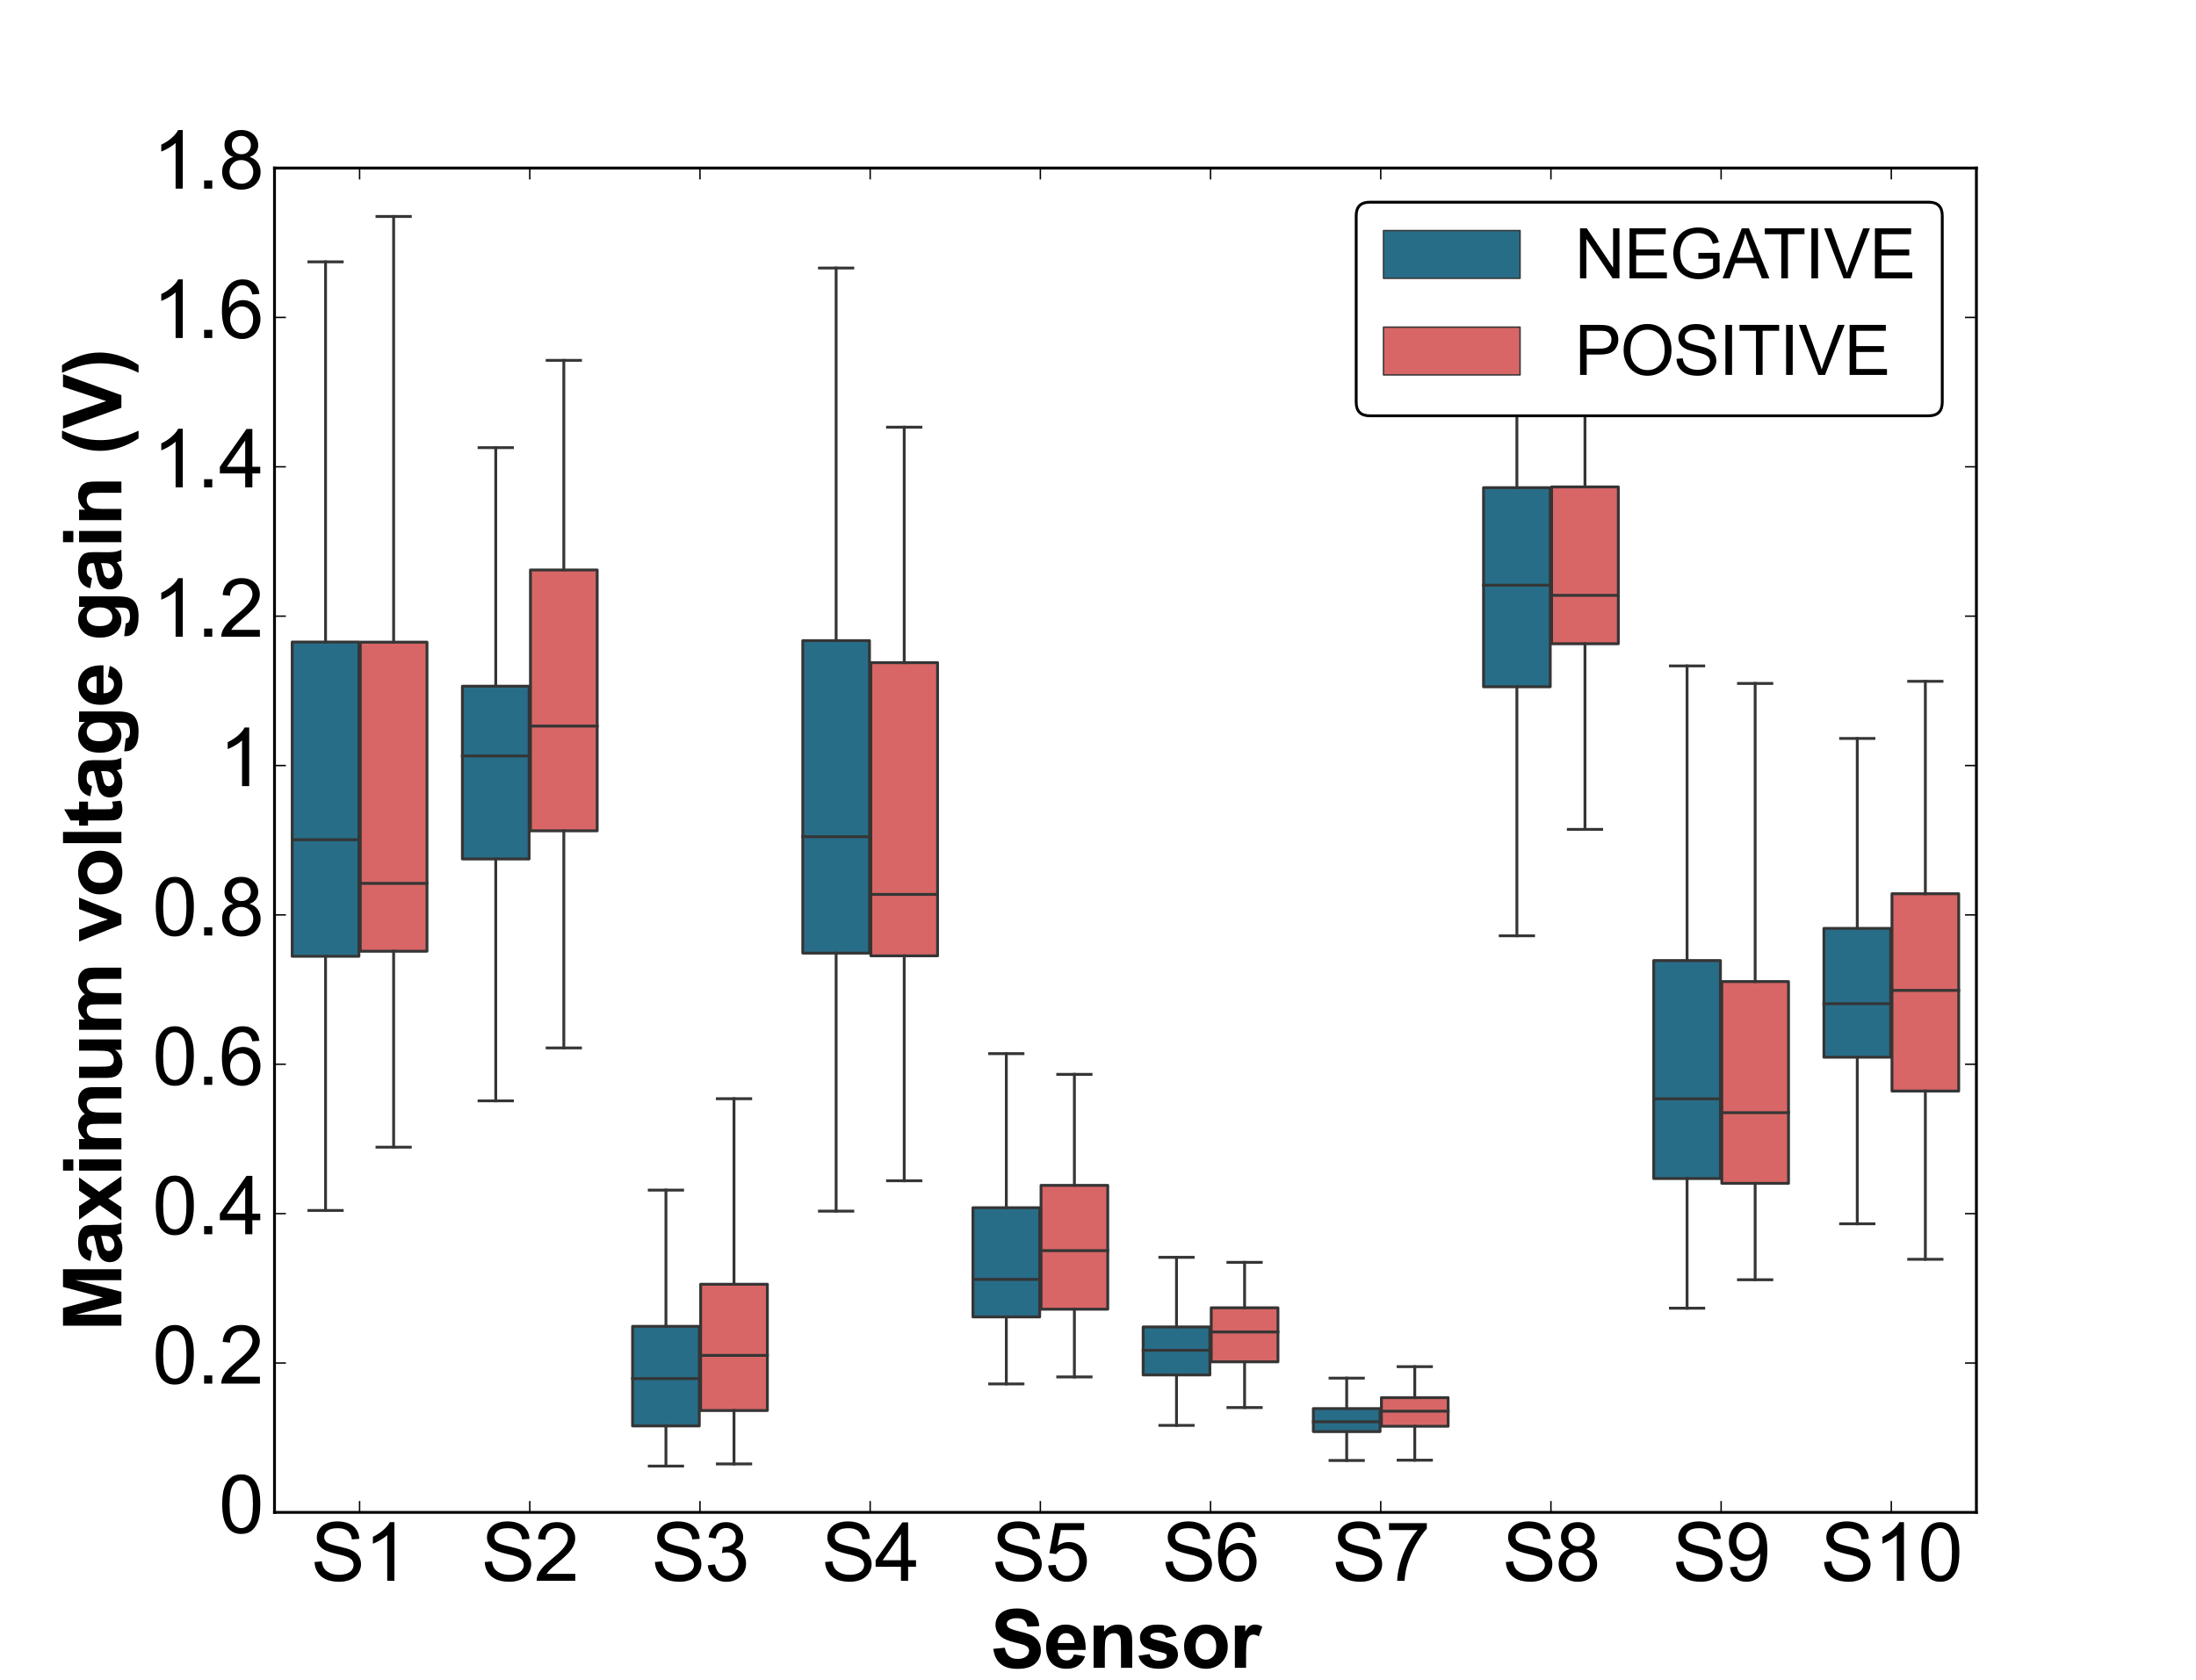 <?xml version="1.0" encoding="utf-8" standalone="no"?>
<!DOCTYPE svg PUBLIC "-//W3C//DTD SVG 1.1//EN"
  "http://www.w3.org/Graphics/SVG/1.1/DTD/svg11.dtd">
<svg xmlns:xlink="http://www.w3.org/1999/xlink" width="771.84pt" height="590.76pt" viewBox="0 0 771.84 590.76" xmlns="http://www.w3.org/2000/svg" version="1.1">
 <defs>
  <style type="text/css">*{stroke-linejoin: round; stroke-linecap: butt}</style>
 </defs>
 <g id="figure_1">
  <g id="patch_1">
   <path d="M 0 590.76 
L 771.84 590.76 
L 771.84 0 
L 0 0 
z
" style="fill: #ffffff"/>
  </g>
  <g id="axes_1">
   <g id="patch_2">
    <path d="M 96.48 531.684 
L 694.656 531.684 
L 694.656 59.076 
L 96.48 59.076 
z
" style="fill: #ffffff"/>
   </g>
   <g id="patch_3">
    <path d="M 102.701 336.192 
L 126.15 336.192 
L 126.15 225.703 
L 102.701 225.703 
L 102.701 336.192 
z
" clip-path="url(#pdd8ca11c57)" style="fill: #286d88; stroke: #353535; stroke-linejoin: miter"/>
   </g>
   <g id="patch_4">
    <path d="M 126.628 334.411 
L 150.077 334.411 
L 150.077 225.752 
L 126.628 225.752 
L 126.628 334.411 
z
" clip-path="url(#pdd8ca11c57)" style="fill: #d86666; stroke: #353535; stroke-linejoin: miter"/>
   </g>
   <g id="patch_5">
    <path d="M 162.519 301.969 
L 185.967 301.969 
L 185.967 241.235 
L 162.519 241.235 
L 162.519 301.969 
z
" clip-path="url(#pdd8ca11c57)" style="fill: #286d88; stroke: #353535; stroke-linejoin: miter"/>
   </g>
   <g id="patch_6">
    <path d="M 186.446 292.073 
L 209.894 292.073 
L 209.894 200.366 
L 186.446 200.366 
L 186.446 292.073 
z
" clip-path="url(#pdd8ca11c57)" style="fill: #d86666; stroke: #353535; stroke-linejoin: miter"/>
   </g>
   <g id="patch_7">
    <path d="M 222.336 501.293 
L 245.785 501.293 
L 245.785 466.274 
L 222.336 466.274 
L 222.336 501.293 
z
" clip-path="url(#pdd8ca11c57)" style="fill: #286d88; stroke: #353535; stroke-linejoin: miter"/>
   </g>
   <g id="patch_8">
    <path d="M 246.263 495.886 
L 269.712 495.886 
L 269.712 451.48 
L 246.263 451.48 
L 246.263 495.886 
z
" clip-path="url(#pdd8ca11c57)" style="fill: #d86666; stroke: #353535; stroke-linejoin: miter"/>
   </g>
   <g id="patch_9">
    <path d="M 282.154 335.084 
L 305.602 335.084 
L 305.602 225.211 
L 282.154 225.211 
L 282.154 335.084 
z
" clip-path="url(#pdd8ca11c57)" style="fill: #286d88; stroke: #353535; stroke-linejoin: miter"/>
   </g>
   <g id="patch_10">
    <path d="M 306.081 336.028 
L 329.529 336.028 
L 329.529 232.965 
L 306.081 232.965 
L 306.081 336.028 
z
" clip-path="url(#pdd8ca11c57)" style="fill: #d86666; stroke: #353535; stroke-linejoin: miter"/>
   </g>
   <g id="patch_11">
    <path d="M 341.971 462.975 
L 365.42 462.975 
L 365.42 424.576 
L 341.971 424.576 
L 341.971 462.975 
z
" clip-path="url(#pdd8ca11c57)" style="fill: #286d88; stroke: #353535; stroke-linejoin: miter"/>
   </g>
   <g id="patch_12">
    <path d="M 365.898 460.251 
L 389.347 460.251 
L 389.347 416.716 
L 365.898 416.716 
L 365.898 460.251 
z
" clip-path="url(#pdd8ca11c57)" style="fill: #d86666; stroke: #353535; stroke-linejoin: miter"/>
   </g>
   <g id="patch_13">
    <path d="M 401.789 483.373 
L 425.238 483.373 
L 425.238 466.495 
L 401.789 466.495 
L 401.789 483.373 
z
" clip-path="url(#pdd8ca11c57)" style="fill: #286d88; stroke: #353535; stroke-linejoin: miter"/>
   </g>
   <g id="patch_14">
    <path d="M 425.716 478.762 
L 449.165 478.762 
L 449.165 459.759 
L 425.716 459.759 
L 425.716 478.762 
z
" clip-path="url(#pdd8ca11c57)" style="fill: #d86666; stroke: #353535; stroke-linejoin: miter"/>
   </g>
   <g id="patch_15">
    <path d="M 461.607 503.286 
L 485.055 503.286 
L 485.055 495.188 
L 461.607 495.188 
L 461.607 503.286 
z
" clip-path="url(#pdd8ca11c57)" style="fill: #286d88; stroke: #353535; stroke-linejoin: miter"/>
   </g>
   <g id="patch_16">
    <path d="M 485.534 501.408 
L 508.982 501.408 
L 508.982 491.348 
L 485.534 491.348 
L 485.534 501.408 
z
" clip-path="url(#pdd8ca11c57)" style="fill: #d86666; stroke: #353535; stroke-linejoin: miter"/>
   </g>
   <g id="patch_17">
    <path d="M 521.424 241.44 
L 544.873 241.44 
L 544.873 171.443 
L 521.424 171.443 
L 521.424 241.44 
z
" clip-path="url(#pdd8ca11c57)" style="fill: #286d88; stroke: #353535; stroke-linejoin: miter"/>
   </g>
   <g id="patch_18">
    <path d="M 545.351 226.31 
L 568.8 226.31 
L 568.8 171.173 
L 545.351 171.173 
L 545.351 226.31 
z
" clip-path="url(#pdd8ca11c57)" style="fill: #d86666; stroke: #353535; stroke-linejoin: miter"/>
   </g>
   <g id="patch_19">
    <path d="M 581.242 414.32 
L 604.69 414.32 
L 604.69 337.685 
L 581.242 337.685 
L 581.242 414.32 
z
" clip-path="url(#pdd8ca11c57)" style="fill: #286d88; stroke: #353535; stroke-linejoin: miter"/>
   </g>
   <g id="patch_20">
    <path d="M 605.169 416.01 
L 628.617 416.01 
L 628.617 345.078 
L 605.169 345.078 
L 605.169 416.01 
z
" clip-path="url(#pdd8ca11c57)" style="fill: #d86666; stroke: #353535; stroke-linejoin: miter"/>
   </g>
   <g id="patch_21">
    <path d="M 641.059 371.678 
L 664.508 371.678 
L 664.508 326.378 
L 641.059 326.378 
L 641.059 371.678 
z
" clip-path="url(#pdd8ca11c57)" style="fill: #286d88; stroke: #353535; stroke-linejoin: miter"/>
   </g>
   <g id="patch_22">
    <path d="M 664.986 383.567 
L 688.435 383.567 
L 688.435 314.194 
L 664.986 314.194 
L 664.986 383.567 
z
" clip-path="url(#pdd8ca11c57)" style="fill: #d86666; stroke: #353535; stroke-linejoin: miter"/>
   </g>
   <g id="patch_23">
    <path d="M 126.389 531.684 
L 126.389 531.684 
L 126.389 531.684 
L 126.389 531.684 
z
" clip-path="url(#pdd8ca11c57)" style="fill: #286d88; stroke: #353535; stroke-width: 0.5; stroke-linejoin: miter"/>
   </g>
   <g id="patch_24">
    <path d="M 126.389 531.684 
L 126.389 531.684 
L 126.389 531.684 
L 126.389 531.684 
z
" clip-path="url(#pdd8ca11c57)" style="fill: #d86666; stroke: #353535; stroke-width: 0.5; stroke-linejoin: miter"/>
   </g>
   <g id="line2d_1">
    <path d="M 114.425 336.192 
L 114.425 425.544 
" clip-path="url(#pdd8ca11c57)" style="fill: none; stroke: #353535; stroke-linecap: square"/>
   </g>
   <g id="line2d_2">
    <path d="M 114.425 225.703 
L 114.425 92.06 
" clip-path="url(#pdd8ca11c57)" style="fill: none; stroke: #353535; stroke-linecap: square"/>
   </g>
   <g id="line2d_3">
    <path d="M 108.563 425.544 
L 120.287 425.544 
" clip-path="url(#pdd8ca11c57)" style="fill: none; stroke: #353535; stroke-linecap: square"/>
   </g>
   <g id="line2d_4">
    <path d="M 108.563 92.06 
L 120.287 92.06 
" clip-path="url(#pdd8ca11c57)" style="fill: none; stroke: #353535; stroke-linecap: square"/>
   </g>
   <g id="line2d_5">
    <path d="M 138.352 334.411 
L 138.352 403.292 
" clip-path="url(#pdd8ca11c57)" style="fill: none; stroke: #353535; stroke-linecap: square"/>
   </g>
   <g id="line2d_6">
    <path d="M 138.352 225.752 
L 138.352 76.11 
" clip-path="url(#pdd8ca11c57)" style="fill: none; stroke: #353535; stroke-linecap: square"/>
   </g>
   <g id="line2d_7">
    <path d="M 132.49 403.292 
L 144.214 403.292 
" clip-path="url(#pdd8ca11c57)" style="fill: none; stroke: #353535; stroke-linecap: square"/>
   </g>
   <g id="line2d_8">
    <path d="M 132.49 76.11 
L 144.214 76.11 
" clip-path="url(#pdd8ca11c57)" style="fill: none; stroke: #353535; stroke-linecap: square"/>
   </g>
   <g id="line2d_9">
    <path d="M 174.243 301.969 
L 174.243 387.013 
" clip-path="url(#pdd8ca11c57)" style="fill: none; stroke: #353535; stroke-linecap: square"/>
   </g>
   <g id="line2d_10">
    <path d="M 174.243 241.235 
L 174.243 157.372 
" clip-path="url(#pdd8ca11c57)" style="fill: none; stroke: #353535; stroke-linecap: square"/>
   </g>
   <g id="line2d_11">
    <path d="M 168.381 387.013 
L 180.105 387.013 
" clip-path="url(#pdd8ca11c57)" style="fill: none; stroke: #353535; stroke-linecap: square"/>
   </g>
   <g id="line2d_12">
    <path d="M 168.381 157.372 
L 180.105 157.372 
" clip-path="url(#pdd8ca11c57)" style="fill: none; stroke: #353535; stroke-linecap: square"/>
   </g>
   <g id="line2d_13">
    <path d="M 198.17 292.073 
L 198.17 368.404 
" clip-path="url(#pdd8ca11c57)" style="fill: none; stroke: #353535; stroke-linecap: square"/>
   </g>
   <g id="line2d_14">
    <path d="M 198.17 200.366 
L 198.17 126.685 
" clip-path="url(#pdd8ca11c57)" style="fill: none; stroke: #353535; stroke-linecap: square"/>
   </g>
   <g id="line2d_15">
    <path d="M 192.308 368.404 
L 204.032 368.404 
" clip-path="url(#pdd8ca11c57)" style="fill: none; stroke: #353535; stroke-linecap: square"/>
   </g>
   <g id="line2d_16">
    <path d="M 192.308 126.685 
L 204.032 126.685 
" clip-path="url(#pdd8ca11c57)" style="fill: none; stroke: #353535; stroke-linecap: square"/>
   </g>
   <g id="line2d_17">
    <path d="M 234.06 501.293 
L 234.06 515.405 
" clip-path="url(#pdd8ca11c57)" style="fill: none; stroke: #353535; stroke-linecap: square"/>
   </g>
   <g id="line2d_18">
    <path d="M 234.06 466.274 
L 234.06 418.389 
" clip-path="url(#pdd8ca11c57)" style="fill: none; stroke: #353535; stroke-linecap: square"/>
   </g>
   <g id="line2d_19">
    <path d="M 228.198 515.405 
L 239.923 515.405 
" clip-path="url(#pdd8ca11c57)" style="fill: none; stroke: #353535; stroke-linecap: square"/>
   </g>
   <g id="line2d_20">
    <path d="M 228.198 418.389 
L 239.923 418.389 
" clip-path="url(#pdd8ca11c57)" style="fill: none; stroke: #353535; stroke-linecap: square"/>
   </g>
   <g id="line2d_21">
    <path d="M 257.988 495.886 
L 257.988 514.65 
" clip-path="url(#pdd8ca11c57)" style="fill: none; stroke: #353535; stroke-linecap: square"/>
   </g>
   <g id="line2d_22">
    <path d="M 257.988 451.48 
L 257.988 386.259 
" clip-path="url(#pdd8ca11c57)" style="fill: none; stroke: #353535; stroke-linecap: square"/>
   </g>
   <g id="line2d_23">
    <path d="M 252.125 514.65 
L 263.85 514.65 
" clip-path="url(#pdd8ca11c57)" style="fill: none; stroke: #353535; stroke-linecap: square"/>
   </g>
   <g id="line2d_24">
    <path d="M 252.125 386.259 
L 263.85 386.259 
" clip-path="url(#pdd8ca11c57)" style="fill: none; stroke: #353535; stroke-linecap: square"/>
   </g>
   <g id="line2d_25">
    <path d="M 293.878 335.084 
L 293.878 425.774 
" clip-path="url(#pdd8ca11c57)" style="fill: none; stroke: #353535; stroke-linecap: square"/>
   </g>
   <g id="line2d_26">
    <path d="M 293.878 225.211 
L 293.878 94.226 
" clip-path="url(#pdd8ca11c57)" style="fill: none; stroke: #353535; stroke-linecap: square"/>
   </g>
   <g id="line2d_27">
    <path d="M 288.016 425.774 
L 299.74 425.774 
" clip-path="url(#pdd8ca11c57)" style="fill: none; stroke: #353535; stroke-linecap: square"/>
   </g>
   <g id="line2d_28">
    <path d="M 288.016 94.226 
L 299.74 94.226 
" clip-path="url(#pdd8ca11c57)" style="fill: none; stroke: #353535; stroke-linecap: square"/>
   </g>
   <g id="line2d_29">
    <path d="M 317.805 336.028 
L 317.805 415.107 
" clip-path="url(#pdd8ca11c57)" style="fill: none; stroke: #353535; stroke-linecap: square"/>
   </g>
   <g id="line2d_30">
    <path d="M 317.805 232.965 
L 317.805 150.184 
" clip-path="url(#pdd8ca11c57)" style="fill: none; stroke: #353535; stroke-linecap: square"/>
   </g>
   <g id="line2d_31">
    <path d="M 311.943 415.107 
L 323.667 415.107 
" clip-path="url(#pdd8ca11c57)" style="fill: none; stroke: #353535; stroke-linecap: square"/>
   </g>
   <g id="line2d_32">
    <path d="M 311.943 150.184 
L 323.667 150.184 
" clip-path="url(#pdd8ca11c57)" style="fill: none; stroke: #353535; stroke-linecap: square"/>
   </g>
   <g id="line2d_33">
    <path d="M 353.696 462.975 
L 353.696 486.524 
" clip-path="url(#pdd8ca11c57)" style="fill: none; stroke: #353535; stroke-linecap: square"/>
   </g>
   <g id="line2d_34">
    <path d="M 353.696 424.576 
L 353.696 370.407 
" clip-path="url(#pdd8ca11c57)" style="fill: none; stroke: #353535; stroke-linecap: square"/>
   </g>
   <g id="line2d_35">
    <path d="M 347.834 486.524 
L 359.558 486.524 
" clip-path="url(#pdd8ca11c57)" style="fill: none; stroke: #353535; stroke-linecap: square"/>
   </g>
   <g id="line2d_36">
    <path d="M 347.834 370.407 
L 359.558 370.407 
" clip-path="url(#pdd8ca11c57)" style="fill: none; stroke: #353535; stroke-linecap: square"/>
   </g>
   <g id="line2d_37">
    <path d="M 377.623 460.251 
L 377.623 484.062 
" clip-path="url(#pdd8ca11c57)" style="fill: none; stroke: #353535; stroke-linecap: square"/>
   </g>
   <g id="line2d_38">
    <path d="M 377.623 416.716 
L 377.623 377.693 
" clip-path="url(#pdd8ca11c57)" style="fill: none; stroke: #353535; stroke-linecap: square"/>
   </g>
   <g id="line2d_39">
    <path d="M 371.761 484.062 
L 383.485 484.062 
" clip-path="url(#pdd8ca11c57)" style="fill: none; stroke: #353535; stroke-linecap: square"/>
   </g>
   <g id="line2d_40">
    <path d="M 371.761 377.693 
L 383.485 377.693 
" clip-path="url(#pdd8ca11c57)" style="fill: none; stroke: #353535; stroke-linecap: square"/>
   </g>
   <g id="line2d_41">
    <path d="M 413.513 483.373 
L 413.513 501.096 
" clip-path="url(#pdd8ca11c57)" style="fill: none; stroke: #353535; stroke-linecap: square"/>
   </g>
   <g id="line2d_42">
    <path d="M 413.513 466.495 
L 413.513 442.02 
" clip-path="url(#pdd8ca11c57)" style="fill: none; stroke: #353535; stroke-linecap: square"/>
   </g>
   <g id="line2d_43">
    <path d="M 407.651 501.096 
L 419.375 501.096 
" clip-path="url(#pdd8ca11c57)" style="fill: none; stroke: #353535; stroke-linecap: square"/>
   </g>
   <g id="line2d_44">
    <path d="M 407.651 442.02 
L 419.375 442.02 
" clip-path="url(#pdd8ca11c57)" style="fill: none; stroke: #353535; stroke-linecap: square"/>
   </g>
   <g id="line2d_45">
    <path d="M 437.44 478.762 
L 437.44 494.827 
" clip-path="url(#pdd8ca11c57)" style="fill: none; stroke: #353535; stroke-linecap: square"/>
   </g>
   <g id="line2d_46">
    <path d="M 437.44 459.759 
L 437.44 443.792 
" clip-path="url(#pdd8ca11c57)" style="fill: none; stroke: #353535; stroke-linecap: square"/>
   </g>
   <g id="line2d_47">
    <path d="M 431.578 494.827 
L 443.302 494.827 
" clip-path="url(#pdd8ca11c57)" style="fill: none; stroke: #353535; stroke-linecap: square"/>
   </g>
   <g id="line2d_48">
    <path d="M 431.578 443.792 
L 443.302 443.792 
" clip-path="url(#pdd8ca11c57)" style="fill: none; stroke: #353535; stroke-linecap: square"/>
   </g>
   <g id="line2d_49">
    <path d="M 473.331 503.286 
L 473.331 513.436 
" clip-path="url(#pdd8ca11c57)" style="fill: none; stroke: #353535; stroke-linecap: square"/>
   </g>
   <g id="line2d_50">
    <path d="M 473.331 495.188 
L 473.331 484.489 
" clip-path="url(#pdd8ca11c57)" style="fill: none; stroke: #353535; stroke-linecap: square"/>
   </g>
   <g id="line2d_51">
    <path d="M 467.469 513.436 
L 479.193 513.436 
" clip-path="url(#pdd8ca11c57)" style="fill: none; stroke: #353535; stroke-linecap: square"/>
   </g>
   <g id="line2d_52">
    <path d="M 467.469 484.489 
L 479.193 484.489 
" clip-path="url(#pdd8ca11c57)" style="fill: none; stroke: #353535; stroke-linecap: square"/>
   </g>
   <g id="line2d_53">
    <path d="M 497.258 501.408 
L 497.258 513.338 
" clip-path="url(#pdd8ca11c57)" style="fill: none; stroke: #353535; stroke-linecap: square"/>
   </g>
   <g id="line2d_54">
    <path d="M 497.258 491.348 
L 497.258 480.452 
" clip-path="url(#pdd8ca11c57)" style="fill: none; stroke: #353535; stroke-linecap: square"/>
   </g>
   <g id="line2d_55">
    <path d="M 491.396 513.338 
L 503.12 513.338 
" clip-path="url(#pdd8ca11c57)" style="fill: none; stroke: #353535; stroke-linecap: square"/>
   </g>
   <g id="line2d_56">
    <path d="M 491.396 480.452 
L 503.12 480.452 
" clip-path="url(#pdd8ca11c57)" style="fill: none; stroke: #353535; stroke-linecap: square"/>
   </g>
   <g id="line2d_57">
    <path d="M 533.148 241.44 
L 533.148 328.988 
" clip-path="url(#pdd8ca11c57)" style="fill: none; stroke: #353535; stroke-linecap: square"/>
   </g>
   <g id="line2d_58">
    <path d="M 533.148 171.443 
L 533.148 75.027 
" clip-path="url(#pdd8ca11c57)" style="fill: none; stroke: #353535; stroke-linecap: square"/>
   </g>
   <g id="line2d_59">
    <path d="M 527.286 328.988 
L 539.011 328.988 
" clip-path="url(#pdd8ca11c57)" style="fill: none; stroke: #353535; stroke-linecap: square"/>
   </g>
   <g id="line2d_60">
    <path d="M 527.286 75.027 
L 539.011 75.027 
" clip-path="url(#pdd8ca11c57)" style="fill: none; stroke: #353535; stroke-linecap: square"/>
   </g>
   <g id="line2d_61">
    <path d="M 557.076 226.31 
L 557.076 291.573 
" clip-path="url(#pdd8ca11c57)" style="fill: none; stroke: #353535; stroke-linecap: square"/>
   </g>
   <g id="line2d_62">
    <path d="M 557.076 171.173 
L 557.076 110.439 
" clip-path="url(#pdd8ca11c57)" style="fill: none; stroke: #353535; stroke-linecap: square"/>
   </g>
   <g id="line2d_63">
    <path d="M 551.213 291.573 
L 562.938 291.573 
" clip-path="url(#pdd8ca11c57)" style="fill: none; stroke: #353535; stroke-linecap: square"/>
   </g>
   <g id="line2d_64">
    <path d="M 551.213 110.439 
L 562.938 110.439 
" clip-path="url(#pdd8ca11c57)" style="fill: none; stroke: #353535; stroke-linecap: square"/>
   </g>
   <g id="line2d_65">
    <path d="M 592.966 414.32 
L 592.966 459.907 
" clip-path="url(#pdd8ca11c57)" style="fill: none; stroke: #353535; stroke-linecap: square"/>
   </g>
   <g id="line2d_66">
    <path d="M 592.966 337.685 
L 592.966 234.105 
" clip-path="url(#pdd8ca11c57)" style="fill: none; stroke: #353535; stroke-linecap: square"/>
   </g>
   <g id="line2d_67">
    <path d="M 587.104 459.907 
L 598.828 459.907 
" clip-path="url(#pdd8ca11c57)" style="fill: none; stroke: #353535; stroke-linecap: square"/>
   </g>
   <g id="line2d_68">
    <path d="M 587.104 234.105 
L 598.828 234.105 
" clip-path="url(#pdd8ca11c57)" style="fill: none; stroke: #353535; stroke-linecap: square"/>
   </g>
   <g id="line2d_69">
    <path d="M 616.893 416.01 
L 616.893 449.897 
" clip-path="url(#pdd8ca11c57)" style="fill: none; stroke: #353535; stroke-linecap: square"/>
   </g>
   <g id="line2d_70">
    <path d="M 616.893 345.078 
L 616.893 240.275 
" clip-path="url(#pdd8ca11c57)" style="fill: none; stroke: #353535; stroke-linecap: square"/>
   </g>
   <g id="line2d_71">
    <path d="M 611.031 449.897 
L 622.755 449.897 
" clip-path="url(#pdd8ca11c57)" style="fill: none; stroke: #353535; stroke-linecap: square"/>
   </g>
   <g id="line2d_72">
    <path d="M 611.031 240.275 
L 622.755 240.275 
" clip-path="url(#pdd8ca11c57)" style="fill: none; stroke: #353535; stroke-linecap: square"/>
   </g>
   <g id="line2d_73">
    <path d="M 652.784 371.678 
L 652.784 430.237 
" clip-path="url(#pdd8ca11c57)" style="fill: none; stroke: #353535; stroke-linecap: square"/>
   </g>
   <g id="line2d_74">
    <path d="M 652.784 326.378 
L 652.784 259.606 
" clip-path="url(#pdd8ca11c57)" style="fill: none; stroke: #353535; stroke-linecap: square"/>
   </g>
   <g id="line2d_75">
    <path d="M 646.922 430.237 
L 658.646 430.237 
" clip-path="url(#pdd8ca11c57)" style="fill: none; stroke: #353535; stroke-linecap: square"/>
   </g>
   <g id="line2d_76">
    <path d="M 646.922 259.606 
L 658.646 259.606 
" clip-path="url(#pdd8ca11c57)" style="fill: none; stroke: #353535; stroke-linecap: square"/>
   </g>
   <g id="line2d_77">
    <path d="M 676.711 383.567 
L 676.711 442.709 
" clip-path="url(#pdd8ca11c57)" style="fill: none; stroke: #353535; stroke-linecap: square"/>
   </g>
   <g id="line2d_78">
    <path d="M 676.711 314.194 
L 676.711 239.52 
" clip-path="url(#pdd8ca11c57)" style="fill: none; stroke: #353535; stroke-linecap: square"/>
   </g>
   <g id="line2d_79">
    <path d="M 670.849 442.709 
L 682.573 442.709 
" clip-path="url(#pdd8ca11c57)" style="fill: none; stroke: #353535; stroke-linecap: square"/>
   </g>
   <g id="line2d_80">
    <path d="M 670.849 239.52 
L 682.573 239.52 
" clip-path="url(#pdd8ca11c57)" style="fill: none; stroke: #353535; stroke-linecap: square"/>
   </g>
   <g id="line2d_81">
    <path d="M 102.701 295.199 
L 126.15 295.199 
" clip-path="url(#pdd8ca11c57)" style="fill: none; stroke: #353535; stroke-linecap: square"/>
   </g>
   <g id="line2d_82">
    <path d="M 126.628 310.559 
L 150.077 310.559 
" clip-path="url(#pdd8ca11c57)" style="fill: none; stroke: #353535; stroke-linecap: square"/>
   </g>
   <g id="line2d_83">
    <path d="M 162.519 265.776 
L 185.967 265.776 
" clip-path="url(#pdd8ca11c57)" style="fill: none; stroke: #353535; stroke-linecap: square"/>
   </g>
   <g id="line2d_84">
    <path d="M 186.446 255.249 
L 209.894 255.249 
" clip-path="url(#pdd8ca11c57)" style="fill: none; stroke: #353535; stroke-linecap: square"/>
   </g>
   <g id="line2d_85">
    <path d="M 222.336 484.637 
L 245.785 484.637 
" clip-path="url(#pdd8ca11c57)" style="fill: none; stroke: #353535; stroke-linecap: square"/>
   </g>
   <g id="line2d_86">
    <path d="M 246.263 476.497 
L 269.712 476.497 
" clip-path="url(#pdd8ca11c57)" style="fill: none; stroke: #353535; stroke-linecap: square"/>
   </g>
   <g id="line2d_87">
    <path d="M 282.154 294.149 
L 305.602 294.149 
" clip-path="url(#pdd8ca11c57)" style="fill: none; stroke: #353535; stroke-linecap: square"/>
   </g>
   <g id="line2d_88">
    <path d="M 306.081 314.432 
L 329.529 314.432 
" clip-path="url(#pdd8ca11c57)" style="fill: none; stroke: #353535; stroke-linecap: square"/>
   </g>
   <g id="line2d_89">
    <path d="M 341.971 449.782 
L 365.42 449.782 
" clip-path="url(#pdd8ca11c57)" style="fill: none; stroke: #353535; stroke-linecap: square"/>
   </g>
   <g id="line2d_90">
    <path d="M 365.898 439.673 
L 389.347 439.673 
" clip-path="url(#pdd8ca11c57)" style="fill: none; stroke: #353535; stroke-linecap: square"/>
   </g>
   <g id="line2d_91">
    <path d="M 401.789 474.692 
L 425.238 474.692 
" clip-path="url(#pdd8ca11c57)" style="fill: none; stroke: #353535; stroke-linecap: square"/>
   </g>
   <g id="line2d_92">
    <path d="M 425.716 468.259 
L 449.165 468.259 
" clip-path="url(#pdd8ca11c57)" style="fill: none; stroke: #353535; stroke-linecap: square"/>
   </g>
   <g id="line2d_93">
    <path d="M 461.607 499.832 
L 485.055 499.832 
" clip-path="url(#pdd8ca11c57)" style="fill: none; stroke: #353535; stroke-linecap: square"/>
   </g>
   <g id="line2d_94">
    <path d="M 485.534 496.107 
L 508.982 496.107 
" clip-path="url(#pdd8ca11c57)" style="fill: none; stroke: #353535; stroke-linecap: square"/>
   </g>
   <g id="line2d_95">
    <path d="M 521.424 205.724 
L 544.873 205.724 
" clip-path="url(#pdd8ca11c57)" style="fill: none; stroke: #353535; stroke-linecap: square"/>
   </g>
   <g id="line2d_96">
    <path d="M 545.351 209.293 
L 568.8 209.293 
" clip-path="url(#pdd8ca11c57)" style="fill: none; stroke: #353535; stroke-linecap: square"/>
   </g>
   <g id="line2d_97">
    <path d="M 581.242 386.291 
L 604.69 386.291 
" clip-path="url(#pdd8ca11c57)" style="fill: none; stroke: #353535; stroke-linecap: square"/>
   </g>
   <g id="line2d_98">
    <path d="M 605.169 391.165 
L 628.617 391.165 
" clip-path="url(#pdd8ca11c57)" style="fill: none; stroke: #353535; stroke-linecap: square"/>
   </g>
   <g id="line2d_99">
    <path d="M 641.059 352.864 
L 664.508 352.864 
" clip-path="url(#pdd8ca11c57)" style="fill: none; stroke: #353535; stroke-linecap: square"/>
   </g>
   <g id="line2d_100">
    <path d="M 664.986 348.187 
L 688.435 348.187 
" clip-path="url(#pdd8ca11c57)" style="fill: none; stroke: #353535; stroke-linecap: square"/>
   </g>
   <g id="patch_25">
    <path d="M 96.48 531.684 
L 96.48 59.076 
" style="fill: none; stroke: #000000; stroke-linejoin: miter; stroke-linecap: square"/>
   </g>
   <g id="patch_26">
    <path d="M 694.656 531.684 
L 694.656 59.076 
" style="fill: none; stroke: #000000; stroke-linejoin: miter; stroke-linecap: square"/>
   </g>
   <g id="patch_27">
    <path d="M 96.48 531.684 
L 694.656 531.684 
" style="fill: none; stroke: #000000; stroke-linejoin: miter; stroke-linecap: square"/>
   </g>
   <g id="patch_28">
    <path d="M 96.48 59.076 
L 694.656 59.076 
" style="fill: none; stroke: #000000; stroke-linejoin: miter; stroke-linecap: square"/>
   </g>
   <g id="matplotlib.axis_1">
    <g id="xtick_1">
     <g id="line2d_101">
      <defs>
       <path id="me3aea7a146" d="M 0 0 
L 0 -4 
" style="stroke: #000000; stroke-width: 0.5"/>
      </defs>
      <g>
       <use xlink:href="#me3aea7a146" x="126.389" y="531.684" style="stroke: #000000; stroke-width: 0.5"/>
      </g>
     </g>
     <g id="line2d_102">
      <defs>
       <path id="m67c6935002" d="M 0 0 
L 0 4 
" style="stroke: #000000; stroke-width: 0.5"/>
      </defs>
      <g>
       <use xlink:href="#m67c6935002" x="126.389" y="59.076" style="stroke: #000000; stroke-width: 0.5"/>
      </g>
     </g>
     <g id="text_1">
      <!-- S1 -->
      <g transform="translate(109.265 555.726) scale(0.28 -0.28)">
       <defs>
        <path id="ArialMT-53" d="M 288 1472 
L 859 1522 
Q 900 1178 1048 958 
Q 1197 738 1509 602 
Q 1822 466 2213 466 
Q 2559 466 2825 569 
Q 3091 672 3220 851 
Q 3350 1031 3350 1244 
Q 3350 1459 3225 1620 
Q 3100 1781 2813 1891 
Q 2628 1963 1997 2114 
Q 1366 2266 1113 2400 
Q 784 2572 623 2826 
Q 463 3081 463 3397 
Q 463 3744 659 4045 
Q 856 4347 1234 4503 
Q 1613 4659 2075 4659 
Q 2584 4659 2973 4495 
Q 3363 4331 3572 4012 
Q 3781 3694 3797 3291 
L 3216 3247 
Q 3169 3681 2898 3903 
Q 2628 4125 2100 4125 
Q 1550 4125 1298 3923 
Q 1047 3722 1047 3438 
Q 1047 3191 1225 3031 
Q 1400 2872 2139 2705 
Q 2878 2538 3153 2413 
Q 3553 2228 3743 1945 
Q 3934 1663 3934 1294 
Q 3934 928 3725 604 
Q 3516 281 3123 101 
Q 2731 -78 2241 -78 
Q 1619 -78 1198 103 
Q 778 284 539 648 
Q 300 1013 288 1472 
z
" transform="scale(0.016)"/>
        <path id="ArialMT-31" d="M 2384 0 
L 1822 0 
L 1822 3584 
Q 1619 3391 1289 3197 
Q 959 3003 697 2906 
L 697 3450 
Q 1169 3672 1522 3987 
Q 1875 4303 2022 4600 
L 2384 4600 
L 2384 0 
z
" transform="scale(0.016)"/>
       </defs>
       <use xlink:href="#ArialMT-53"/>
       <use xlink:href="#ArialMT-31" x="66.699"/>
      </g>
     </g>
    </g>
    <g id="xtick_2">
     <g id="line2d_103">
      <g>
       <use xlink:href="#me3aea7a146" x="186.206" y="531.684" style="stroke: #000000; stroke-width: 0.5"/>
      </g>
     </g>
     <g id="line2d_104">
      <g>
       <use xlink:href="#m67c6935002" x="186.206" y="59.076" style="stroke: #000000; stroke-width: 0.5"/>
      </g>
     </g>
     <g id="text_2">
      <!-- S2 -->
      <g transform="translate(169.083 555.726) scale(0.28 -0.28)">
       <defs>
        <path id="ArialMT-32" d="M 3222 541 
L 3222 0 
L 194 0 
Q 188 203 259 391 
Q 375 700 629 1000 
Q 884 1300 1366 1694 
Q 2113 2306 2375 2664 
Q 2638 3022 2638 3341 
Q 2638 3675 2398 3904 
Q 2159 4134 1775 4134 
Q 1369 4134 1125 3890 
Q 881 3647 878 3216 
L 300 3275 
Q 359 3922 746 4261 
Q 1134 4600 1788 4600 
Q 2447 4600 2831 4234 
Q 3216 3869 3216 3328 
Q 3216 3053 3103 2787 
Q 2991 2522 2730 2228 
Q 2469 1934 1863 1422 
Q 1356 997 1212 845 
Q 1069 694 975 541 
L 3222 541 
z
" transform="scale(0.016)"/>
       </defs>
       <use xlink:href="#ArialMT-53"/>
       <use xlink:href="#ArialMT-32" x="66.699"/>
      </g>
     </g>
    </g>
    <g id="xtick_3">
     <g id="line2d_105">
      <g>
       <use xlink:href="#me3aea7a146" x="246.024" y="531.684" style="stroke: #000000; stroke-width: 0.5"/>
      </g>
     </g>
     <g id="line2d_106">
      <g>
       <use xlink:href="#m67c6935002" x="246.024" y="59.076" style="stroke: #000000; stroke-width: 0.5"/>
      </g>
     </g>
     <g id="text_3">
      <!-- S3 -->
      <g transform="translate(228.9 555.726) scale(0.28 -0.28)">
       <defs>
        <path id="ArialMT-33" d="M 269 1209 
L 831 1284 
Q 928 806 1161 595 
Q 1394 384 1728 384 
Q 2125 384 2398 659 
Q 2672 934 2672 1341 
Q 2672 1728 2419 1979 
Q 2166 2231 1775 2231 
Q 1616 2231 1378 2169 
L 1441 2663 
Q 1497 2656 1531 2656 
Q 1891 2656 2178 2843 
Q 2466 3031 2466 3422 
Q 2466 3731 2256 3934 
Q 2047 4138 1716 4138 
Q 1388 4138 1169 3931 
Q 950 3725 888 3313 
L 325 3413 
Q 428 3978 793 4289 
Q 1159 4600 1703 4600 
Q 2078 4600 2393 4439 
Q 2709 4278 2876 4000 
Q 3044 3722 3044 3409 
Q 3044 3113 2884 2869 
Q 2725 2625 2413 2481 
Q 2819 2388 3044 2092 
Q 3269 1797 3269 1353 
Q 3269 753 2831 336 
Q 2394 -81 1725 -81 
Q 1122 -81 723 278 
Q 325 638 269 1209 
z
" transform="scale(0.016)"/>
       </defs>
       <use xlink:href="#ArialMT-53"/>
       <use xlink:href="#ArialMT-33" x="66.699"/>
      </g>
     </g>
    </g>
    <g id="xtick_4">
     <g id="line2d_107">
      <g>
       <use xlink:href="#me3aea7a146" x="305.842" y="531.684" style="stroke: #000000; stroke-width: 0.5"/>
      </g>
     </g>
     <g id="line2d_108">
      <g>
       <use xlink:href="#m67c6935002" x="305.842" y="59.076" style="stroke: #000000; stroke-width: 0.5"/>
      </g>
     </g>
     <g id="text_4">
      <!-- S4 -->
      <g transform="translate(288.718 555.726) scale(0.28 -0.28)">
       <defs>
        <path id="ArialMT-34" d="M 2069 0 
L 2069 1097 
L 81 1097 
L 81 1613 
L 2172 4581 
L 2631 4581 
L 2631 1613 
L 3250 1613 
L 3250 1097 
L 2631 1097 
L 2631 0 
L 2069 0 
z
M 2069 1613 
L 2069 3678 
L 634 1613 
L 2069 1613 
z
" transform="scale(0.016)"/>
       </defs>
       <use xlink:href="#ArialMT-53"/>
       <use xlink:href="#ArialMT-34" x="66.699"/>
      </g>
     </g>
    </g>
    <g id="xtick_5">
     <g id="line2d_109">
      <g>
       <use xlink:href="#me3aea7a146" x="365.659" y="531.684" style="stroke: #000000; stroke-width: 0.5"/>
      </g>
     </g>
     <g id="line2d_110">
      <g>
       <use xlink:href="#m67c6935002" x="365.659" y="59.076" style="stroke: #000000; stroke-width: 0.5"/>
      </g>
     </g>
     <g id="text_5">
      <!-- S5 -->
      <g transform="translate(348.535 555.726) scale(0.28 -0.28)">
       <defs>
        <path id="ArialMT-35" d="M 266 1200 
L 856 1250 
Q 922 819 1161 601 
Q 1400 384 1738 384 
Q 2144 384 2425 690 
Q 2706 997 2706 1503 
Q 2706 1984 2436 2262 
Q 2166 2541 1728 2541 
Q 1456 2541 1237 2417 
Q 1019 2294 894 2097 
L 366 2166 
L 809 4519 
L 3088 4519 
L 3088 3981 
L 1259 3981 
L 1013 2750 
Q 1425 3038 1878 3038 
Q 2478 3038 2890 2622 
Q 3303 2206 3303 1553 
Q 3303 931 2941 478 
Q 2500 -78 1738 -78 
Q 1113 -78 717 272 
Q 322 622 266 1200 
z
" transform="scale(0.016)"/>
       </defs>
       <use xlink:href="#ArialMT-53"/>
       <use xlink:href="#ArialMT-35" x="66.699"/>
      </g>
     </g>
    </g>
    <g id="xtick_6">
     <g id="line2d_111">
      <g>
       <use xlink:href="#me3aea7a146" x="425.477" y="531.684" style="stroke: #000000; stroke-width: 0.5"/>
      </g>
     </g>
     <g id="line2d_112">
      <g>
       <use xlink:href="#m67c6935002" x="425.477" y="59.076" style="stroke: #000000; stroke-width: 0.5"/>
      </g>
     </g>
     <g id="text_6">
      <!-- S6 -->
      <g transform="translate(408.353 555.726) scale(0.28 -0.28)">
       <defs>
        <path id="ArialMT-36" d="M 3184 3459 
L 2625 3416 
Q 2550 3747 2413 3897 
Q 2184 4138 1850 4138 
Q 1581 4138 1378 3988 
Q 1113 3794 959 3422 
Q 806 3050 800 2363 
Q 1003 2672 1297 2822 
Q 1591 2972 1913 2972 
Q 2475 2972 2870 2558 
Q 3266 2144 3266 1488 
Q 3266 1056 3080 686 
Q 2894 316 2569 119 
Q 2244 -78 1831 -78 
Q 1128 -78 684 439 
Q 241 956 241 2144 
Q 241 3472 731 4075 
Q 1159 4600 1884 4600 
Q 2425 4600 2770 4297 
Q 3116 3994 3184 3459 
z
M 888 1484 
Q 888 1194 1011 928 
Q 1134 663 1356 523 
Q 1578 384 1822 384 
Q 2178 384 2434 671 
Q 2691 959 2691 1453 
Q 2691 1928 2437 2201 
Q 2184 2475 1800 2475 
Q 1419 2475 1153 2201 
Q 888 1928 888 1484 
z
" transform="scale(0.016)"/>
       </defs>
       <use xlink:href="#ArialMT-53"/>
       <use xlink:href="#ArialMT-36" x="66.699"/>
      </g>
     </g>
    </g>
    <g id="xtick_7">
     <g id="line2d_113">
      <g>
       <use xlink:href="#me3aea7a146" x="485.294" y="531.684" style="stroke: #000000; stroke-width: 0.5"/>
      </g>
     </g>
     <g id="line2d_114">
      <g>
       <use xlink:href="#m67c6935002" x="485.294" y="59.076" style="stroke: #000000; stroke-width: 0.5"/>
      </g>
     </g>
     <g id="text_7">
      <!-- S7 -->
      <g transform="translate(468.171 555.726) scale(0.28 -0.28)">
       <defs>
        <path id="ArialMT-37" d="M 303 3981 
L 303 4522 
L 3269 4522 
L 3269 4084 
Q 2831 3619 2401 2847 
Q 1972 2075 1738 1259 
Q 1569 684 1522 0 
L 944 0 
Q 953 541 1156 1306 
Q 1359 2072 1739 2783 
Q 2119 3494 2547 3981 
L 303 3981 
z
" transform="scale(0.016)"/>
       </defs>
       <use xlink:href="#ArialMT-53"/>
       <use xlink:href="#ArialMT-37" x="66.699"/>
      </g>
     </g>
    </g>
    <g id="xtick_8">
     <g id="line2d_115">
      <g>
       <use xlink:href="#me3aea7a146" x="545.112" y="531.684" style="stroke: #000000; stroke-width: 0.5"/>
      </g>
     </g>
     <g id="line2d_116">
      <g>
       <use xlink:href="#m67c6935002" x="545.112" y="59.076" style="stroke: #000000; stroke-width: 0.5"/>
      </g>
     </g>
     <g id="text_8">
      <!-- S8 -->
      <g transform="translate(527.988 555.726) scale(0.28 -0.28)">
       <defs>
        <path id="ArialMT-38" d="M 1131 2484 
Q 781 2613 612 2850 
Q 444 3088 444 3419 
Q 444 3919 803 4259 
Q 1163 4600 1759 4600 
Q 2359 4600 2725 4251 
Q 3091 3903 3091 3403 
Q 3091 3084 2923 2848 
Q 2756 2613 2416 2484 
Q 2838 2347 3058 2040 
Q 3278 1734 3278 1309 
Q 3278 722 2862 322 
Q 2447 -78 1769 -78 
Q 1091 -78 675 323 
Q 259 725 259 1325 
Q 259 1772 486 2073 
Q 713 2375 1131 2484 
z
M 1019 3438 
Q 1019 3113 1228 2906 
Q 1438 2700 1772 2700 
Q 2097 2700 2305 2904 
Q 2513 3109 2513 3406 
Q 2513 3716 2298 3927 
Q 2084 4138 1766 4138 
Q 1444 4138 1231 3931 
Q 1019 3725 1019 3438 
z
M 838 1322 
Q 838 1081 952 856 
Q 1066 631 1291 507 
Q 1516 384 1775 384 
Q 2178 384 2440 643 
Q 2703 903 2703 1303 
Q 2703 1709 2433 1975 
Q 2163 2241 1756 2241 
Q 1359 2241 1098 1978 
Q 838 1716 838 1322 
z
" transform="scale(0.016)"/>
       </defs>
       <use xlink:href="#ArialMT-53"/>
       <use xlink:href="#ArialMT-38" x="66.699"/>
      </g>
     </g>
    </g>
    <g id="xtick_9">
     <g id="line2d_117">
      <g>
       <use xlink:href="#me3aea7a146" x="604.93" y="531.684" style="stroke: #000000; stroke-width: 0.5"/>
      </g>
     </g>
     <g id="line2d_118">
      <g>
       <use xlink:href="#m67c6935002" x="604.93" y="59.076" style="stroke: #000000; stroke-width: 0.5"/>
      </g>
     </g>
     <g id="text_9">
      <!-- S9 -->
      <g transform="translate(587.806 555.726) scale(0.28 -0.28)">
       <defs>
        <path id="ArialMT-39" d="M 350 1059 
L 891 1109 
Q 959 728 1153 556 
Q 1347 384 1650 384 
Q 1909 384 2104 503 
Q 2300 622 2425 820 
Q 2550 1019 2634 1356 
Q 2719 1694 2719 2044 
Q 2719 2081 2716 2156 
Q 2547 1888 2255 1720 
Q 1963 1553 1622 1553 
Q 1053 1553 659 1965 
Q 266 2378 266 3053 
Q 266 3750 677 4175 
Q 1088 4600 1706 4600 
Q 2153 4600 2523 4359 
Q 2894 4119 3086 3673 
Q 3278 3228 3278 2384 
Q 3278 1506 3087 986 
Q 2897 466 2520 194 
Q 2144 -78 1638 -78 
Q 1100 -78 759 220 
Q 419 519 350 1059 
z
M 2653 3081 
Q 2653 3566 2395 3850 
Q 2138 4134 1775 4134 
Q 1400 4134 1122 3828 
Q 844 3522 844 3034 
Q 844 2597 1108 2323 
Q 1372 2050 1759 2050 
Q 2150 2050 2401 2323 
Q 2653 2597 2653 3081 
z
" transform="scale(0.016)"/>
       </defs>
       <use xlink:href="#ArialMT-53"/>
       <use xlink:href="#ArialMT-39" x="66.699"/>
      </g>
     </g>
    </g>
    <g id="xtick_10">
     <g id="line2d_119">
      <g>
       <use xlink:href="#me3aea7a146" x="664.747" y="531.684" style="stroke: #000000; stroke-width: 0.5"/>
      </g>
     </g>
     <g id="line2d_120">
      <g>
       <use xlink:href="#m67c6935002" x="664.747" y="59.076" style="stroke: #000000; stroke-width: 0.5"/>
      </g>
     </g>
     <g id="text_10">
      <!-- S10 -->
      <g transform="translate(639.838 555.726) scale(0.28 -0.28)">
       <defs>
        <path id="ArialMT-30" d="M 266 2259 
Q 266 3072 433 3567 
Q 600 4063 929 4331 
Q 1259 4600 1759 4600 
Q 2128 4600 2406 4451 
Q 2684 4303 2865 4023 
Q 3047 3744 3150 3342 
Q 3253 2941 3253 2259 
Q 3253 1453 3087 958 
Q 2922 463 2592 192 
Q 2263 -78 1759 -78 
Q 1097 -78 719 397 
Q 266 969 266 2259 
z
M 844 2259 
Q 844 1131 1108 757 
Q 1372 384 1759 384 
Q 2147 384 2411 759 
Q 2675 1134 2675 2259 
Q 2675 3391 2411 3762 
Q 2147 4134 1753 4134 
Q 1366 4134 1134 3806 
Q 844 3388 844 2259 
z
" transform="scale(0.016)"/>
       </defs>
       <use xlink:href="#ArialMT-53"/>
       <use xlink:href="#ArialMT-31" x="66.699"/>
       <use xlink:href="#ArialMT-30" x="122.314"/>
      </g>
     </g>
    </g>
    <g id="text_11">
     <!-- Sensor -->
     <g transform="translate(348.108 586.333) scale(0.28 -0.28)">
      <defs>
       <path id="Arial-BoldMT-53" d="M 231 1491 
L 1131 1578 
Q 1213 1125 1461 912 
Q 1709 700 2131 700 
Q 2578 700 2804 889 
Q 3031 1078 3031 1331 
Q 3031 1494 2936 1608 
Q 2841 1722 2603 1806 
Q 2441 1863 1863 2006 
Q 1119 2191 819 2459 
Q 397 2838 397 3381 
Q 397 3731 595 4036 
Q 794 4341 1167 4500 
Q 1541 4659 2069 4659 
Q 2931 4659 3367 4281 
Q 3803 3903 3825 3272 
L 2900 3231 
Q 2841 3584 2645 3739 
Q 2450 3894 2059 3894 
Q 1656 3894 1428 3728 
Q 1281 3622 1281 3444 
Q 1281 3281 1419 3166 
Q 1594 3019 2269 2859 
Q 2944 2700 3267 2529 
Q 3591 2359 3773 2064 
Q 3956 1769 3956 1334 
Q 3956 941 3737 597 
Q 3519 253 3119 86 
Q 2719 -81 2122 -81 
Q 1253 -81 787 320 
Q 322 722 231 1491 
z
" transform="scale(0.016)"/>
       <path id="Arial-BoldMT-65" d="M 2381 1056 
L 3256 909 
Q 3088 428 2723 176 
Q 2359 -75 1813 -75 
Q 947 -75 531 491 
Q 203 944 203 1634 
Q 203 2459 634 2926 
Q 1066 3394 1725 3394 
Q 2466 3394 2894 2905 
Q 3322 2416 3303 1406 
L 1103 1406 
Q 1113 1016 1316 798 
Q 1519 581 1822 581 
Q 2028 581 2168 693 
Q 2309 806 2381 1056 
z
M 2431 1944 
Q 2422 2325 2234 2523 
Q 2047 2722 1778 2722 
Q 1491 2722 1303 2513 
Q 1116 2303 1119 1944 
L 2431 1944 
z
" transform="scale(0.016)"/>
       <path id="Arial-BoldMT-6e" d="M 3478 0 
L 2600 0 
L 2600 1694 
Q 2600 2231 2544 2389 
Q 2488 2547 2361 2634 
Q 2234 2722 2056 2722 
Q 1828 2722 1647 2597 
Q 1466 2472 1398 2265 
Q 1331 2059 1331 1503 
L 1331 0 
L 453 0 
L 453 3319 
L 1269 3319 
L 1269 2831 
Q 1703 3394 2363 3394 
Q 2653 3394 2893 3289 
Q 3134 3184 3257 3021 
Q 3381 2859 3429 2653 
Q 3478 2447 3478 2063 
L 3478 0 
z
" transform="scale(0.016)"/>
       <path id="Arial-BoldMT-73" d="M 150 947 
L 1031 1081 
Q 1088 825 1259 692 
Q 1431 559 1741 559 
Q 2081 559 2253 684 
Q 2369 772 2369 919 
Q 2369 1019 2306 1084 
Q 2241 1147 2013 1200 
Q 950 1434 666 1628 
Q 272 1897 272 2375 
Q 272 2806 612 3100 
Q 953 3394 1669 3394 
Q 2350 3394 2681 3172 
Q 3013 2950 3138 2516 
L 2309 2363 
Q 2256 2556 2107 2659 
Q 1959 2763 1684 2763 
Q 1338 2763 1188 2666 
Q 1088 2597 1088 2488 
Q 1088 2394 1175 2328 
Q 1294 2241 1995 2081 
Q 2697 1922 2975 1691 
Q 3250 1456 3250 1038 
Q 3250 581 2869 253 
Q 2488 -75 1741 -75 
Q 1063 -75 667 200 
Q 272 475 150 947 
z
" transform="scale(0.016)"/>
       <path id="Arial-BoldMT-6f" d="M 256 1706 
Q 256 2144 472 2553 
Q 688 2963 1083 3178 
Q 1478 3394 1966 3394 
Q 2719 3394 3200 2905 
Q 3681 2416 3681 1669 
Q 3681 916 3195 420 
Q 2709 -75 1972 -75 
Q 1516 -75 1102 131 
Q 688 338 472 736 
Q 256 1134 256 1706 
z
M 1156 1659 
Q 1156 1166 1390 903 
Q 1625 641 1969 641 
Q 2313 641 2545 903 
Q 2778 1166 2778 1666 
Q 2778 2153 2545 2415 
Q 2313 2678 1969 2678 
Q 1625 2678 1390 2415 
Q 1156 2153 1156 1659 
z
" transform="scale(0.016)"/>
       <path id="Arial-BoldMT-72" d="M 1300 0 
L 422 0 
L 422 3319 
L 1238 3319 
L 1238 2847 
Q 1447 3181 1614 3287 
Q 1781 3394 1994 3394 
Q 2294 3394 2572 3228 
L 2300 2463 
Q 2078 2606 1888 2606 
Q 1703 2606 1575 2504 
Q 1447 2403 1373 2137 
Q 1300 1872 1300 1025 
L 1300 0 
z
" transform="scale(0.016)"/>
      </defs>
      <use xlink:href="#Arial-BoldMT-53"/>
      <use xlink:href="#Arial-BoldMT-65" x="66.699"/>
      <use xlink:href="#Arial-BoldMT-6e" x="122.314"/>
      <use xlink:href="#Arial-BoldMT-73" x="183.398"/>
      <use xlink:href="#Arial-BoldMT-6f" x="239.014"/>
      <use xlink:href="#Arial-BoldMT-72" x="300.098"/>
     </g>
    </g>
   </g>
   <g id="matplotlib.axis_2">
    <g id="ytick_1">
     <g id="line2d_121">
      <defs>
       <path id="m3312c8a93d" d="M 0 0 
L 4 0 
" style="stroke: #000000; stroke-width: 0.5"/>
      </defs>
      <g>
       <use xlink:href="#m3312c8a93d" x="96.48" y="531.684" style="stroke: #000000; stroke-width: 0.5"/>
      </g>
     </g>
     <g id="line2d_122">
      <defs>
       <path id="m65bdccd2bc" d="M 0 0 
L -4 0 
" style="stroke: #000000; stroke-width: 0.5"/>
      </defs>
      <g>
       <use xlink:href="#m65bdccd2bc" x="694.656" y="531.684" style="stroke: #000000; stroke-width: 0.5"/>
      </g>
     </g>
     <g id="text_12">
      <!-- 0 -->
      <g transform="translate(76.909 538.922) scale(0.28 -0.28)">
       <use xlink:href="#ArialMT-30"/>
      </g>
     </g>
    </g>
    <g id="ytick_2">
     <g id="line2d_123">
      <g>
       <use xlink:href="#m3312c8a93d" x="96.48" y="479.172" style="stroke: #000000; stroke-width: 0.5"/>
      </g>
     </g>
     <g id="line2d_124">
      <g>
       <use xlink:href="#m65bdccd2bc" x="694.656" y="479.172" style="stroke: #000000; stroke-width: 0.5"/>
      </g>
     </g>
     <g id="text_13">
      <!-- 0.2 -->
      <g transform="translate(53.56 486.41) scale(0.28 -0.28)">
       <defs>
        <path id="ArialMT-2e" d="M 581 0 
L 581 641 
L 1222 641 
L 1222 0 
L 581 0 
z
" transform="scale(0.016)"/>
       </defs>
       <use xlink:href="#ArialMT-30"/>
       <use xlink:href="#ArialMT-2e" x="55.615"/>
       <use xlink:href="#ArialMT-32" x="83.398"/>
      </g>
     </g>
    </g>
    <g id="ytick_3">
     <g id="line2d_125">
      <g>
       <use xlink:href="#m3312c8a93d" x="96.48" y="426.66" style="stroke: #000000; stroke-width: 0.5"/>
      </g>
     </g>
     <g id="line2d_126">
      <g>
       <use xlink:href="#m65bdccd2bc" x="694.656" y="426.66" style="stroke: #000000; stroke-width: 0.5"/>
      </g>
     </g>
     <g id="text_14">
      <!-- 0.4 -->
      <g transform="translate(53.56 433.898) scale(0.28 -0.28)">
       <use xlink:href="#ArialMT-30"/>
       <use xlink:href="#ArialMT-2e" x="55.615"/>
       <use xlink:href="#ArialMT-34" x="83.398"/>
      </g>
     </g>
    </g>
    <g id="ytick_4">
     <g id="line2d_127">
      <g>
       <use xlink:href="#m3312c8a93d" x="96.48" y="374.148" style="stroke: #000000; stroke-width: 0.5"/>
      </g>
     </g>
     <g id="line2d_128">
      <g>
       <use xlink:href="#m65bdccd2bc" x="694.656" y="374.148" style="stroke: #000000; stroke-width: 0.5"/>
      </g>
     </g>
     <g id="text_15">
      <!-- 0.6 -->
      <g transform="translate(53.56 381.386) scale(0.28 -0.28)">
       <use xlink:href="#ArialMT-30"/>
       <use xlink:href="#ArialMT-2e" x="55.615"/>
       <use xlink:href="#ArialMT-36" x="83.398"/>
      </g>
     </g>
    </g>
    <g id="ytick_5">
     <g id="line2d_129">
      <g>
       <use xlink:href="#m3312c8a93d" x="96.48" y="321.636" style="stroke: #000000; stroke-width: 0.5"/>
      </g>
     </g>
     <g id="line2d_130">
      <g>
       <use xlink:href="#m65bdccd2bc" x="694.656" y="321.636" style="stroke: #000000; stroke-width: 0.5"/>
      </g>
     </g>
     <g id="text_16">
      <!-- 0.8 -->
      <g transform="translate(53.56 328.874) scale(0.28 -0.28)">
       <use xlink:href="#ArialMT-30"/>
       <use xlink:href="#ArialMT-2e" x="55.615"/>
       <use xlink:href="#ArialMT-38" x="83.398"/>
      </g>
     </g>
    </g>
    <g id="ytick_6">
     <g id="line2d_131">
      <g>
       <use xlink:href="#m3312c8a93d" x="96.48" y="269.124" style="stroke: #000000; stroke-width: 0.5"/>
      </g>
     </g>
     <g id="line2d_132">
      <g>
       <use xlink:href="#m65bdccd2bc" x="694.656" y="269.124" style="stroke: #000000; stroke-width: 0.5"/>
      </g>
     </g>
     <g id="text_17">
      <!-- 1 -->
      <g transform="translate(76.909 276.362) scale(0.28 -0.28)">
       <use xlink:href="#ArialMT-31"/>
      </g>
     </g>
    </g>
    <g id="ytick_7">
     <g id="line2d_133">
      <g>
       <use xlink:href="#m3312c8a93d" x="96.48" y="216.612" style="stroke: #000000; stroke-width: 0.5"/>
      </g>
     </g>
     <g id="line2d_134">
      <g>
       <use xlink:href="#m65bdccd2bc" x="694.656" y="216.612" style="stroke: #000000; stroke-width: 0.5"/>
      </g>
     </g>
     <g id="text_18">
      <!-- 1.2 -->
      <g transform="translate(53.56 223.85) scale(0.28 -0.28)">
       <use xlink:href="#ArialMT-31"/>
       <use xlink:href="#ArialMT-2e" x="55.615"/>
       <use xlink:href="#ArialMT-32" x="83.398"/>
      </g>
     </g>
    </g>
    <g id="ytick_8">
     <g id="line2d_135">
      <g>
       <use xlink:href="#m3312c8a93d" x="96.48" y="164.1" style="stroke: #000000; stroke-width: 0.5"/>
      </g>
     </g>
     <g id="line2d_136">
      <g>
       <use xlink:href="#m65bdccd2bc" x="694.656" y="164.1" style="stroke: #000000; stroke-width: 0.5"/>
      </g>
     </g>
     <g id="text_19">
      <!-- 1.4 -->
      <g transform="translate(53.56 171.338) scale(0.28 -0.28)">
       <use xlink:href="#ArialMT-31"/>
       <use xlink:href="#ArialMT-2e" x="55.615"/>
       <use xlink:href="#ArialMT-34" x="83.398"/>
      </g>
     </g>
    </g>
    <g id="ytick_9">
     <g id="line2d_137">
      <g>
       <use xlink:href="#m3312c8a93d" x="96.48" y="111.588" style="stroke: #000000; stroke-width: 0.5"/>
      </g>
     </g>
     <g id="line2d_138">
      <g>
       <use xlink:href="#m65bdccd2bc" x="694.656" y="111.588" style="stroke: #000000; stroke-width: 0.5"/>
      </g>
     </g>
     <g id="text_20">
      <!-- 1.6 -->
      <g transform="translate(53.56 118.826) scale(0.28 -0.28)">
       <use xlink:href="#ArialMT-31"/>
       <use xlink:href="#ArialMT-2e" x="55.615"/>
       <use xlink:href="#ArialMT-36" x="83.398"/>
      </g>
     </g>
    </g>
    <g id="ytick_10">
     <g id="line2d_139">
      <g>
       <use xlink:href="#m3312c8a93d" x="96.48" y="59.076" style="stroke: #000000; stroke-width: 0.5"/>
      </g>
     </g>
     <g id="line2d_140">
      <g>
       <use xlink:href="#m65bdccd2bc" x="694.656" y="59.076" style="stroke: #000000; stroke-width: 0.5"/>
      </g>
     </g>
     <g id="text_21">
      <!-- 1.8 -->
      <g transform="translate(53.56 66.314) scale(0.28 -0.28)">
       <use xlink:href="#ArialMT-31"/>
       <use xlink:href="#ArialMT-2e" x="55.615"/>
       <use xlink:href="#ArialMT-38" x="83.398"/>
      </g>
     </g>
    </g>
    <g id="text_22">
     <!-- Maximum voltage gain (V) -->
     <g transform="translate(42.667 468.066) rotate(-90) scale(0.28 -0.28)">
      <defs>
       <path id="Arial-BoldMT-4d" d="M 453 0 
L 453 4581 
L 1838 4581 
L 2669 1456 
L 3491 4581 
L 4878 4581 
L 4878 0 
L 4019 0 
L 4019 3606 
L 3109 0 
L 2219 0 
L 1313 3606 
L 1313 0 
L 453 0 
z
" transform="scale(0.016)"/>
       <path id="Arial-BoldMT-61" d="M 1116 2306 
L 319 2450 
Q 453 2931 781 3162 
Q 1109 3394 1756 3394 
Q 2344 3394 2631 3255 
Q 2919 3116 3036 2902 
Q 3153 2688 3153 2116 
L 3144 1091 
Q 3144 653 3186 445 
Q 3228 238 3344 0 
L 2475 0 
Q 2441 88 2391 259 
Q 2369 338 2359 363 
Q 2134 144 1878 34 
Q 1622 -75 1331 -75 
Q 819 -75 523 203 
Q 228 481 228 906 
Q 228 1188 362 1408 
Q 497 1628 739 1745 
Q 981 1863 1438 1950 
Q 2053 2066 2291 2166 
L 2291 2253 
Q 2291 2506 2166 2614 
Q 2041 2722 1694 2722 
Q 1459 2722 1328 2630 
Q 1197 2538 1116 2306 
z
M 2291 1594 
Q 2122 1538 1756 1459 
Q 1391 1381 1278 1306 
Q 1106 1184 1106 997 
Q 1106 813 1243 678 
Q 1381 544 1594 544 
Q 1831 544 2047 700 
Q 2206 819 2256 991 
Q 2291 1103 2291 1419 
L 2291 1594 
z
" transform="scale(0.016)"/>
       <path id="Arial-BoldMT-78" d="M 38 0 
L 1234 1709 
L 88 3319 
L 1159 3319 
L 1747 2406 
L 2366 3319 
L 3397 3319 
L 2272 1747 
L 3500 0 
L 2422 0 
L 1747 1028 
L 1066 0 
L 38 0 
z
" transform="scale(0.016)"/>
       <path id="Arial-BoldMT-69" d="M 459 3769 
L 459 4581 
L 1338 4581 
L 1338 3769 
L 459 3769 
z
M 459 0 
L 459 3319 
L 1338 3319 
L 1338 0 
L 459 0 
z
" transform="scale(0.016)"/>
       <path id="Arial-BoldMT-6d" d="M 394 3319 
L 1203 3319 
L 1203 2866 
Q 1638 3394 2238 3394 
Q 2556 3394 2790 3262 
Q 3025 3131 3175 2866 
Q 3394 3131 3647 3262 
Q 3900 3394 4188 3394 
Q 4553 3394 4806 3245 
Q 5059 3097 5184 2809 
Q 5275 2597 5275 2122 
L 5275 0 
L 4397 0 
L 4397 1897 
Q 4397 2391 4306 2534 
Q 4184 2722 3931 2722 
Q 3747 2722 3584 2609 
Q 3422 2497 3350 2280 
Q 3278 2063 3278 1594 
L 3278 0 
L 2400 0 
L 2400 1819 
Q 2400 2303 2353 2443 
Q 2306 2584 2207 2653 
Q 2109 2722 1941 2722 
Q 1738 2722 1575 2612 
Q 1413 2503 1342 2297 
Q 1272 2091 1272 1613 
L 1272 0 
L 394 0 
L 394 3319 
z
" transform="scale(0.016)"/>
       <path id="Arial-BoldMT-75" d="M 2644 0 
L 2644 497 
Q 2463 231 2167 78 
Q 1872 -75 1544 -75 
Q 1209 -75 943 72 
Q 678 219 559 484 
Q 441 750 441 1219 
L 441 3319 
L 1319 3319 
L 1319 1794 
Q 1319 1094 1367 936 
Q 1416 778 1544 686 
Q 1672 594 1869 594 
Q 2094 594 2272 717 
Q 2450 841 2515 1023 
Q 2581 1206 2581 1919 
L 2581 3319 
L 3459 3319 
L 3459 0 
L 2644 0 
z
" transform="scale(0.016)"/>
       <path id="Arial-BoldMT-20" transform="scale(0.016)"/>
       <path id="Arial-BoldMT-76" d="M 1372 0 
L 34 3319 
L 956 3319 
L 1581 1625 
L 1763 1059 
Q 1834 1275 1853 1344 
Q 1897 1484 1947 1625 
L 2578 3319 
L 3481 3319 
L 2163 0 
L 1372 0 
z
" transform="scale(0.016)"/>
       <path id="Arial-BoldMT-6c" d="M 459 0 
L 459 4581 
L 1338 4581 
L 1338 0 
L 459 0 
z
" transform="scale(0.016)"/>
       <path id="Arial-BoldMT-74" d="M 1981 3319 
L 1981 2619 
L 1381 2619 
L 1381 1281 
Q 1381 875 1398 808 
Q 1416 741 1477 697 
Q 1538 653 1625 653 
Q 1747 653 1978 738 
L 2053 56 
Q 1747 -75 1359 -75 
Q 1122 -75 931 4 
Q 741 84 652 211 
Q 563 338 528 553 
Q 500 706 500 1172 
L 500 2619 
L 97 2619 
L 97 3319 
L 500 3319 
L 500 3978 
L 1381 4491 
L 1381 3319 
L 1981 3319 
z
" transform="scale(0.016)"/>
       <path id="Arial-BoldMT-67" d="M 378 -219 
L 1381 -341 
Q 1406 -516 1497 -581 
Q 1622 -675 1891 -675 
Q 2234 -675 2406 -572 
Q 2522 -503 2581 -350 
Q 2622 -241 2622 53 
L 2622 538 
Q 2228 0 1628 0 
Q 959 0 569 566 
Q 263 1013 263 1678 
Q 263 2513 664 2953 
Q 1066 3394 1663 3394 
Q 2278 3394 2678 2853 
L 2678 3319 
L 3500 3319 
L 3500 341 
Q 3500 -247 3403 -537 
Q 3306 -828 3131 -993 
Q 2956 -1159 2664 -1253 
Q 2372 -1347 1925 -1347 
Q 1081 -1347 728 -1058 
Q 375 -769 375 -325 
Q 375 -281 378 -219 
z
M 1163 1728 
Q 1163 1200 1367 954 
Q 1572 709 1872 709 
Q 2194 709 2416 961 
Q 2638 1213 2638 1706 
Q 2638 2222 2425 2472 
Q 2213 2722 1888 2722 
Q 1572 2722 1367 2476 
Q 1163 2231 1163 1728 
z
" transform="scale(0.016)"/>
       <path id="Arial-BoldMT-28" d="M 1916 -1347 
L 1313 -1347 
Q 834 -625 584 153 
Q 334 931 334 1659 
Q 334 2563 644 3369 
Q 913 4069 1325 4659 
L 1925 4659 
Q 1497 3713 1336 3048 
Q 1175 2384 1175 1641 
Q 1175 1128 1270 590 
Q 1366 53 1531 -431 
Q 1641 -750 1916 -1347 
z
" transform="scale(0.016)"/>
       <path id="Arial-BoldMT-56" d="M 1634 0 
L -3 4581 
L 1000 4581 
L 2159 1191 
L 3281 4581 
L 4263 4581 
L 2622 0 
L 1634 0 
z
" transform="scale(0.016)"/>
       <path id="Arial-BoldMT-29" d="M 216 -1347 
Q 475 -791 581 -494 
Q 688 -197 778 190 
Q 869 578 912 926 
Q 956 1275 956 1641 
Q 956 2384 797 3048 
Q 638 3713 209 4659 
L 806 4659 
Q 1278 3988 1539 3234 
Q 1800 2481 1800 1706 
Q 1800 1053 1594 306 
Q 1359 -531 822 -1347 
L 216 -1347 
z
" transform="scale(0.016)"/>
      </defs>
      <use xlink:href="#Arial-BoldMT-4d"/>
      <use xlink:href="#Arial-BoldMT-61" x="83.301"/>
      <use xlink:href="#Arial-BoldMT-78" x="138.916"/>
      <use xlink:href="#Arial-BoldMT-69" x="194.531"/>
      <use xlink:href="#Arial-BoldMT-6d" x="222.314"/>
      <use xlink:href="#Arial-BoldMT-75" x="311.23"/>
      <use xlink:href="#Arial-BoldMT-6d" x="372.314"/>
      <use xlink:href="#Arial-BoldMT-20" x="461.23"/>
      <use xlink:href="#Arial-BoldMT-76" x="489.014"/>
      <use xlink:href="#Arial-BoldMT-6f" x="544.629"/>
      <use xlink:href="#Arial-BoldMT-6c" x="605.713"/>
      <use xlink:href="#Arial-BoldMT-74" x="633.496"/>
      <use xlink:href="#Arial-BoldMT-61" x="666.797"/>
      <use xlink:href="#Arial-BoldMT-67" x="722.412"/>
      <use xlink:href="#Arial-BoldMT-65" x="783.496"/>
      <use xlink:href="#Arial-BoldMT-20" x="839.111"/>
      <use xlink:href="#Arial-BoldMT-67" x="866.895"/>
      <use xlink:href="#Arial-BoldMT-61" x="927.979"/>
      <use xlink:href="#Arial-BoldMT-69" x="983.594"/>
      <use xlink:href="#Arial-BoldMT-6e" x="1011.377"/>
      <use xlink:href="#Arial-BoldMT-20" x="1072.461"/>
      <use xlink:href="#Arial-BoldMT-28" x="1100.244"/>
      <use xlink:href="#Arial-BoldMT-56" x="1133.545"/>
      <use xlink:href="#Arial-BoldMT-29" x="1200.244"/>
     </g>
    </g>
   </g>
   <g id="legend_1">
    <g id="patch_29">
     <path d="M 481.465 146.173 
L 677.856 146.173 
Q 682.656 146.173 682.656 141.374 
L 682.656 75.876 
Q 682.656 71.076 677.856 71.076 
L 481.465 71.076 
Q 476.665 71.076 476.665 75.876 
L 476.665 141.374 
Q 476.665 146.173 481.465 146.173 
z
" style="fill: #ffffff; stroke: #000000; stroke-linejoin: miter"/>
    </g>
    <g id="patch_30">
     <path d="M 486.265 97.855 
L 534.265 97.855 
L 534.265 81.055 
L 486.265 81.055 
z
" style="fill: #286d88; stroke: #353535; stroke-width: 0.5; stroke-linejoin: miter"/>
    </g>
    <g id="text_23">
     <!-- NEGATIVE -->
     <g transform="translate(553.465 97.855) scale(0.24 -0.24)">
      <defs>
       <path id="ArialMT-4e" d="M 488 0 
L 488 4581 
L 1109 4581 
L 3516 984 
L 3516 4581 
L 4097 4581 
L 4097 0 
L 3475 0 
L 1069 3600 
L 1069 0 
L 488 0 
z
" transform="scale(0.016)"/>
       <path id="ArialMT-45" d="M 506 0 
L 506 4581 
L 3819 4581 
L 3819 4041 
L 1113 4041 
L 1113 2638 
L 3647 2638 
L 3647 2100 
L 1113 2100 
L 1113 541 
L 3925 541 
L 3925 0 
L 506 0 
z
" transform="scale(0.016)"/>
       <path id="ArialMT-47" d="M 2638 1797 
L 2638 2334 
L 4578 2338 
L 4578 638 
Q 4131 281 3656 101 
Q 3181 -78 2681 -78 
Q 2006 -78 1454 211 
Q 903 500 622 1047 
Q 341 1594 341 2269 
Q 341 2938 620 3517 
Q 900 4097 1425 4378 
Q 1950 4659 2634 4659 
Q 3131 4659 3532 4498 
Q 3934 4338 4162 4050 
Q 4391 3763 4509 3300 
L 3963 3150 
Q 3859 3500 3706 3700 
Q 3553 3900 3268 4020 
Q 2984 4141 2638 4141 
Q 2222 4141 1919 4014 
Q 1616 3888 1430 3681 
Q 1244 3475 1141 3228 
Q 966 2803 966 2306 
Q 966 1694 1177 1281 
Q 1388 869 1791 669 
Q 2194 469 2647 469 
Q 3041 469 3416 620 
Q 3791 772 3984 944 
L 3984 1797 
L 2638 1797 
z
" transform="scale(0.016)"/>
       <path id="ArialMT-41" d="M -9 0 
L 1750 4581 
L 2403 4581 
L 4278 0 
L 3588 0 
L 3053 1388 
L 1138 1388 
L 634 0 
L -9 0 
z
M 1313 1881 
L 2866 1881 
L 2388 3150 
Q 2169 3728 2063 4100 
Q 1975 3659 1816 3225 
L 1313 1881 
z
" transform="scale(0.016)"/>
       <path id="ArialMT-54" d="M 1659 0 
L 1659 4041 
L 150 4041 
L 150 4581 
L 3781 4581 
L 3781 4041 
L 2266 4041 
L 2266 0 
L 1659 0 
z
" transform="scale(0.016)"/>
       <path id="ArialMT-49" d="M 597 0 
L 597 4581 
L 1203 4581 
L 1203 0 
L 597 0 
z
" transform="scale(0.016)"/>
       <path id="ArialMT-56" d="M 1803 0 
L 28 4581 
L 684 4581 
L 1875 1253 
Q 2019 853 2116 503 
Q 2222 878 2363 1253 
L 3600 4581 
L 4219 4581 
L 2425 0 
L 1803 0 
z
" transform="scale(0.016)"/>
      </defs>
      <use xlink:href="#ArialMT-4e"/>
      <use xlink:href="#ArialMT-45" x="72.217"/>
      <use xlink:href="#ArialMT-47" x="138.916"/>
      <use xlink:href="#ArialMT-41" x="216.699"/>
      <use xlink:href="#ArialMT-54" x="276.023"/>
      <use xlink:href="#ArialMT-49" x="337.107"/>
      <use xlink:href="#ArialMT-56" x="364.891"/>
      <use xlink:href="#ArialMT-45" x="431.59"/>
     </g>
    </g>
    <g id="patch_31">
     <path d="M 486.265 131.804 
L 534.265 131.804 
L 534.265 115.004 
L 486.265 115.004 
z
" style="fill: #d86666; stroke: #353535; stroke-width: 0.5; stroke-linejoin: miter"/>
    </g>
    <g id="text_24">
     <!-- POSITIVE -->
     <g transform="translate(553.465 131.804) scale(0.24 -0.24)">
      <defs>
       <path id="ArialMT-50" d="M 494 0 
L 494 4581 
L 2222 4581 
Q 2678 4581 2919 4538 
Q 3256 4481 3484 4323 
Q 3713 4166 3852 3881 
Q 3991 3597 3991 3256 
Q 3991 2672 3619 2267 
Q 3247 1863 2275 1863 
L 1100 1863 
L 1100 0 
L 494 0 
z
M 1100 2403 
L 2284 2403 
Q 2872 2403 3119 2622 
Q 3366 2841 3366 3238 
Q 3366 3525 3220 3729 
Q 3075 3934 2838 4000 
Q 2684 4041 2272 4041 
L 1100 4041 
L 1100 2403 
z
" transform="scale(0.016)"/>
       <path id="ArialMT-4f" d="M 309 2231 
Q 309 3372 921 4017 
Q 1534 4663 2503 4663 
Q 3138 4663 3647 4359 
Q 4156 4056 4423 3514 
Q 4691 2972 4691 2284 
Q 4691 1588 4409 1038 
Q 4128 488 3612 205 
Q 3097 -78 2500 -78 
Q 1853 -78 1343 234 
Q 834 547 571 1087 
Q 309 1628 309 2231 
z
M 934 2222 
Q 934 1394 1379 917 
Q 1825 441 2497 441 
Q 3181 441 3623 922 
Q 4066 1403 4066 2288 
Q 4066 2847 3877 3264 
Q 3688 3681 3323 3911 
Q 2959 4141 2506 4141 
Q 1863 4141 1398 3698 
Q 934 3256 934 2222 
z
" transform="scale(0.016)"/>
      </defs>
      <use xlink:href="#ArialMT-50"/>
      <use xlink:href="#ArialMT-4f" x="66.699"/>
      <use xlink:href="#ArialMT-53" x="144.482"/>
      <use xlink:href="#ArialMT-49" x="211.182"/>
      <use xlink:href="#ArialMT-54" x="238.965"/>
      <use xlink:href="#ArialMT-49" x="300.049"/>
      <use xlink:href="#ArialMT-56" x="327.832"/>
      <use xlink:href="#ArialMT-45" x="394.531"/>
     </g>
    </g>
   </g>
  </g>
 </g>
 <defs>
  <clipPath id="pdd8ca11c57">
   <rect x="96.48" y="59.076" width="598.176" height="472.608"/>
  </clipPath>
 </defs>
</svg>
